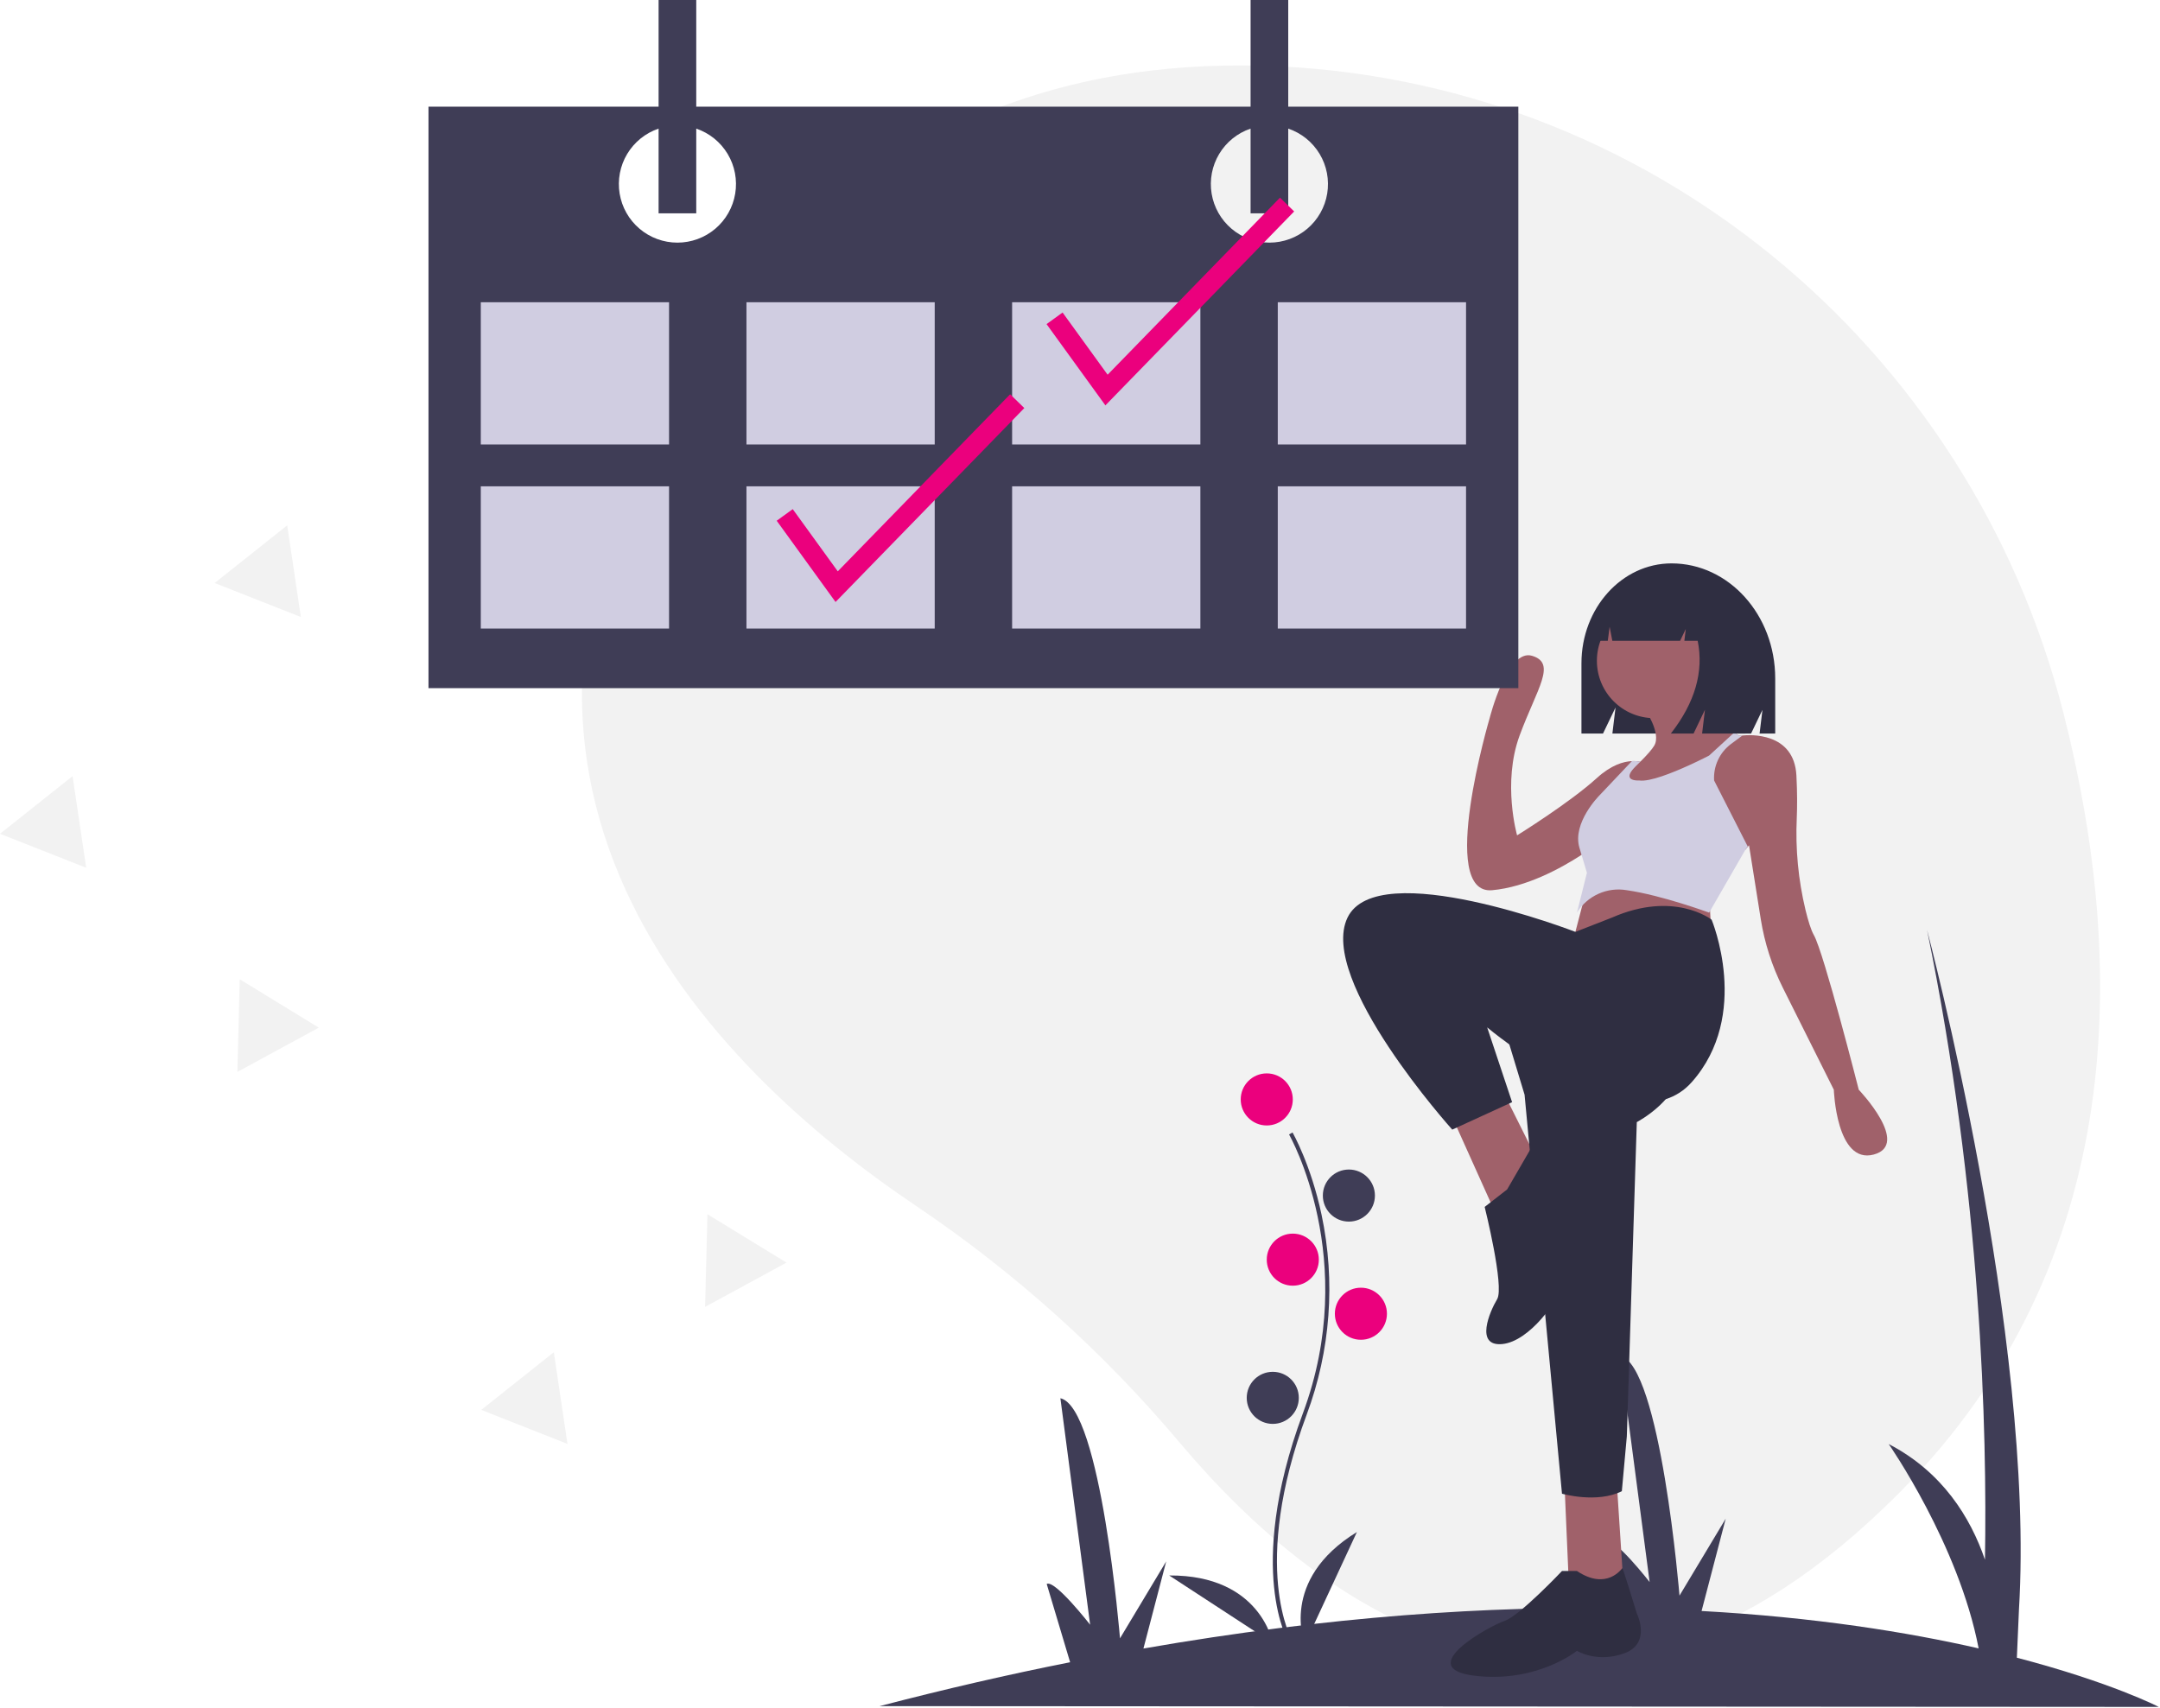 <svg xmlns="http://www.w3.org/2000/svg" width="956" height="756" fill="none" viewBox="0 0 956 756"><g clip-path="url(#clip0)"><path fill="#F2F2F2" d="M913.295 315.69C871.668 152.004 727.834 33.846 559.005 29.106C469.749 26.601 375.828 56.203 307.446 159.791C185.207 344.966 314.958 472.928 405.418 533.732C449.121 563.168 488.499 598.561 522.413 638.888C583.516 711.395 701.063 801.496 841.056 660.322C942.523 557.998 941.023 424.721 913.295 315.69Z"/><path fill="#3F3D56" d="M389.305 755.178C418.54 747.564 446.648 741.089 473.63 735.754L463.262 701.092C466.869 699.089 482.484 719.147 482.484 719.147L469.322 618.896C487.35 622.917 495.702 725.17 495.702 725.17L516.157 691.1L506.075 729.681C588.64 715.263 659.881 710.791 719.764 711.863L710.89 682.196C714.497 680.193 730.112 700.251 730.112 700.251L716.95 600C734.978 604.021 743.33 706.274 743.33 706.274L763.785 672.204L753.106 713.068C803.293 715.823 844.185 722.419 875.73 729.614C866.885 683.505 835.926 639.167 835.926 639.167C859.744 651.544 872.126 671.693 878.53 690.366C879.496 633.691 876.986 528.52 852.893 411.625C852.893 411.625 900.864 592.092 893.579 712.38L892.651 733.747C934.474 744.657 955.457 755.522 955.457 755.522L389.305 755.178Z"/><path fill="#3F3D56" d="M570.539 727.341C570.335 727.009 565.538 718.999 563.875 702.367C562.35 687.107 563.331 661.386 576.67 625.508C601.941 557.538 570.846 502.696 570.528 502.15L572.062 501.26C572.143 501.399 580.167 515.381 584.906 537.646C591.169 567.165 588.889 597.857 578.332 626.126C553.105 693.979 571.86 726.101 572.052 726.418L570.539 727.341Z"/><path fill="#EB007D" d="M560.657 498.159C567.022 498.159 572.182 492.999 572.182 486.635C572.182 480.27 567.022 475.11 560.657 475.11C554.292 475.11 549.133 480.27 549.133 486.635C549.133 492.999 554.292 498.159 560.657 498.159Z"/><path fill="#3F3D56" d="M597.004 540.712C603.369 540.712 608.529 535.552 608.529 529.187C608.529 522.822 603.369 517.662 597.004 517.662C590.639 517.662 585.48 522.822 585.48 529.187C585.48 535.552 590.639 540.712 597.004 540.712Z"/><path fill="#EB007D" d="M572.182 569.08C578.547 569.08 583.707 563.92 583.707 557.555C583.707 551.19 578.547 546.031 572.182 546.031C565.817 546.031 560.657 551.19 560.657 557.555C560.657 563.92 565.817 569.08 572.182 569.08Z"/><path fill="#EB007D" d="M602.323 593.016C608.688 593.016 613.848 587.856 613.848 581.491C613.848 575.126 608.688 569.967 602.323 569.967C595.958 569.967 590.799 575.126 590.799 581.491C590.799 587.856 595.958 593.016 602.323 593.016Z"/><path fill="#3F3D56" d="M563.317 630.249C569.682 630.249 574.841 625.089 574.841 618.725C574.841 612.36 569.682 607.2 563.317 607.2C556.952 607.2 551.792 612.36 551.792 618.725C551.792 625.089 556.952 630.249 563.317 630.249Z"/><path fill="#3F3D56" d="M577.501 727.766C577.501 727.766 565.976 699.397 600.55 678.121L577.501 727.766Z"/><path fill="#3F3D56" d="M563.327 727.251C563.327 727.251 558.082 697.084 517.487 697.342L563.327 727.251Z"/><path fill="#2F2E41" d="M739.812 249.37C717.791 249.37 699.938 269.181 699.938 293.621V324.671H709.488L715.017 313.166L713.635 324.671H775.016L780.042 314.212L778.785 324.671H785.696V300.291C785.696 272.168 765.153 249.37 739.812 249.37Z"/><path fill="#A0616A" d="M702.36 392.926L695.737 418.313L757.549 416.106L756.446 395.134C756.446 395.134 710.086 382.992 702.36 392.926Z"/><path fill="#A0616A" d="M642.755 494.475L662.623 538.627L681.388 515.447L665.935 484.541L642.755 494.475Z"/><path fill="#A0616A" d="M692.426 656.733L694.633 707.507H718.917L715.605 656.733H692.426Z"/><path fill="#2F2E41" d="M663.727 448.116L674.765 484.541L691.322 661.148C691.322 661.148 706.775 665.563 717.813 660.044L720.021 635.76L724.436 496.683C724.436 496.683 745.408 485.645 743.2 470.192C740.993 454.738 735.474 433.766 735.474 433.766L663.727 448.116Z"/><path fill="#2F2E41" d="M697.945 695.365H691.322C691.322 695.365 672.557 715.234 665.935 717.441C659.312 719.649 625.094 738.413 652.689 741.725C680.284 745.036 697.945 730.687 697.945 730.687C697.945 730.687 706.775 736.206 718.917 731.791C731.058 727.375 724.436 714.13 724.436 714.13C724.436 714.13 718.272 693.942 718.043 694.102C717.813 694.262 711.19 704.196 697.945 695.365Z"/><path fill="#A0616A" d="M732.162 317.868C746.183 317.868 757.549 306.502 757.549 292.481C757.549 278.46 746.183 267.094 732.162 267.094C718.141 267.094 706.775 278.46 706.775 292.481C706.775 306.502 718.141 317.868 732.162 317.868Z"/><path fill="#A0616A" d="M769.691 325.595L758.013 335.33L756.446 336.633L755.342 349.878H712.294C712.294 349.878 718.166 344.79 723.619 339.524C723.729 339.403 723.851 339.271 723.983 339.149C724.723 338.432 725.385 337.769 725.981 337.173C726.301 336.842 726.61 336.533 726.886 336.246C727.339 335.772 727.78 335.319 728.222 334.866C728.228 334.861 728.232 334.853 728.233 334.844C729.362 333.662 730.424 332.417 731.412 331.114L731.423 331.103C731.688 330.751 731.935 330.387 732.162 330.01C735.473 324.491 727.747 313.453 727.747 313.453L752.03 301.311C752.88 313.276 763.002 321.268 767.528 324.27C768.852 325.142 769.691 325.595 769.691 325.595Z"/><path fill="#A0616A" d="M829.296 511.032C812.739 515.447 811.635 482.333 811.635 482.333L789.038 437.138C784.263 427.588 780.979 417.363 779.302 406.818L774.106 374.162L772.528 376.049V376.06L769.691 377.473L752.45 349.878L747.615 342.151V333.321L764.172 325.595H770.795C770.795 325.595 770.939 325.573 771.192 325.55C774.239 325.23 794.063 323.906 795.078 343.255C795.478 350.849 795.444 357.141 795.237 362.078C794.608 375.735 795.904 389.413 799.087 402.709C800.255 407.503 801.53 411.667 802.805 413.898C807.22 421.625 822.673 482.333 822.673 482.333C822.673 482.333 845.853 506.617 829.296 511.032Z"/><path fill="#A0616A" d="M727.747 337.736L723.564 345.364L721.091 349.878L708.983 371.954C708.983 371.954 705.55 374.758 699.987 378.378C690.737 384.394 675.571 392.65 660.416 394.03C636.132 396.237 659.312 317.868 659.312 317.868C659.312 317.868 667.039 286.962 678.076 290.273C689.114 293.585 680.284 304.623 672.557 325.595C664.831 346.567 671.454 369.746 671.454 369.746C671.454 369.746 694.633 355.397 706.775 344.359C713.1 338.608 718.53 337.052 722.272 336.886H722.283C723.523 336.818 724.766 336.915 725.981 337.173C726.589 337.295 727.181 337.484 727.747 337.736V337.736Z"/><path fill="#D0CDE1" d="M731.412 331.114C731.368 331.235 730.849 332.217 726.886 336.246C728.503 334.634 730.015 332.92 731.412 331.114V331.114Z"/><path fill="#D0CDE1" d="M773.555 374.713L772.528 376.06L756.446 403.964C756.446 403.964 735.474 396.237 720.021 394.03C715.775 393.297 711.407 393.848 707.477 395.612C703.546 397.375 700.231 400.272 697.956 403.931L702.36 386.303L699.987 378.378C699.711 377.451 699.391 376.424 699.048 375.265C695.737 364.227 707.879 352.086 707.879 352.086L722.272 336.886H722.283C723.523 336.818 724.767 336.915 725.981 337.173C725.385 337.769 724.723 338.432 723.983 339.149C723.851 339.271 723.729 339.403 723.619 339.525C719.391 343.84 721.588 345.044 723.564 345.364C724.217 345.464 724.879 345.497 725.539 345.463C730.142 346.125 740.22 342.085 747.615 338.708C752.649 336.412 756.446 334.425 756.446 334.425L766.082 325.595L767.528 324.27C768.852 325.142 769.691 325.595 769.691 325.595H770.795C770.795 325.595 770.939 325.573 771.192 325.55L766.167 329.28C763.664 331.137 761.666 333.59 760.354 336.417C759.041 339.243 758.457 342.353 758.653 345.463V345.463L773.555 374.713Z"/><path fill="#2F2E41" d="M713.398 406.172L697.261 412.473C697.261 412.473 609.641 378.577 596.396 406.172C583.15 433.766 642.755 499.994 642.755 499.994L669.246 487.852L658.208 454.738C658.208 454.738 722.228 508.824 748.719 479.022C775.21 449.219 757.549 407.08 757.549 407.08C757.549 407.08 740.993 394.03 713.398 406.172Z"/><path fill="#2F2E41" d="M667.039 526.485L657.104 534.212C657.104 534.212 665.935 569.533 662.623 575.052C659.312 580.571 652.689 596.024 664.831 594.92C676.973 593.816 690.218 575.052 691.322 568.429C692.426 561.806 700.152 541.938 700.152 541.938C700.152 541.938 713.398 511.032 703.464 509.928C693.53 508.824 677.707 508.086 677.707 508.086L667.039 526.485Z"/><path fill="#2F2E41" d="M751.148 261.559C749.229 258.983 746.742 256.883 743.881 255.422C741.019 253.962 737.86 253.181 734.647 253.139H733.865C718.771 253.139 706.535 266.797 706.535 283.645V283.645H711.593L712.409 277.428L713.607 283.645H743.603L746.116 278.386L745.487 283.645H751.388C754.142 297.32 750.186 310.996 739.519 324.671H749.571L754.597 314.151L753.341 324.671H772.503L776.272 300.476C776.272 282.357 765.744 266.992 751.148 261.559Z"/><path fill="#3F3D56" d="M570.164 47.217V4.57764e-05H553.499V47.217H308.154V4.57764e-05H291.489V47.217H189.648V304.598H672.006V47.217H570.164ZM299.822 107.396C293.679 107.396 287.735 105.215 283.051 101.241C278.366 97.266 275.246 91.757 274.245 85.696C273.244 79.635 274.429 73.415 277.587 68.146C280.745 62.877 285.672 58.901 291.489 56.926V94.435H308.154V56.926C313.972 58.901 318.898 62.877 322.057 68.146C325.215 73.415 326.399 79.635 325.399 85.696C324.398 91.757 321.277 97.266 316.593 101.24C311.909 105.215 305.965 107.396 299.822 107.396L299.822 107.396ZM561.832 107.396C555.689 107.396 549.745 105.215 545.061 101.241C540.376 97.266 537.255 91.757 536.255 85.696C535.254 79.635 536.439 73.415 539.597 68.146C542.755 62.877 547.682 58.901 553.499 56.926V94.435H570.164V56.926C575.982 58.901 580.908 62.877 584.067 68.146C587.225 73.415 588.409 79.635 587.409 85.696C586.408 91.757 583.287 97.266 578.603 101.24C573.919 105.215 567.975 107.396 561.832 107.396V107.396Z"/><path fill="#D0CDE1" d="M296.118 133.782H212.794V196.739H296.118V133.782Z"/><path fill="#D0CDE1" d="M413.699 133.782H330.374V196.739H413.699V133.782Z"/><path fill="#D0CDE1" d="M531.279 133.782H447.955V196.739H531.279V133.782Z"/><path fill="#D0CDE1" d="M648.86 133.782H565.535V196.739H648.86V133.782Z"/><path fill="#D0CDE1" d="M296.118 215.256H212.794V278.212H296.118V215.256Z"/><path fill="#D0CDE1" d="M413.699 215.256H330.374V278.212H413.699V215.256Z"/><path fill="#D0CDE1" d="M531.279 215.256H447.955V278.212H531.279V215.256Z"/><path fill="#D0CDE1" d="M648.86 215.256H565.535V278.212H648.86V215.256Z"/><path fill="#EB007D" d="M489.24 179.428L463.196 143.462L470.291 138.326L490.226 165.857L566.513 87.481L572.789 93.59L489.24 179.428Z"/><path fill="#EB007D" d="M369.808 266.456L343.764 230.49L350.858 225.354L370.794 252.885L447.081 174.509L453.356 180.618L369.808 266.456Z"/><path fill="#F2F2F2" d="M133.157 273.11L114.079 265.581L95 258.053L111.059 245.295L127.118 232.536L130.138 252.823L133.157 273.11Z"/><path fill="#F2F2F2" d="M251.157 639.11L232.079 631.581L213 624.053L229.059 611.295L245.118 598.536L248.138 618.823L251.157 639.11Z"/><path fill="#F2F2F2" d="M38.157 384.11L19.079 376.581L0 369.053L16.059 356.295L32.118 343.536L35.138 363.823L38.157 384.11Z"/><path fill="#F2F2F2" d="M141.102 454.866L123.083 464.663L105.065 474.461L105.589 453.958L106.113 433.454L123.608 444.16L141.102 454.866Z"/><path fill="#F2F2F2" d="M348.102 558.866L330.083 568.663L312.065 578.461L312.589 557.958L313.113 537.454L330.608 548.16L348.102 558.866Z"/></g><defs><clipPath id="clip0"><rect width="955.457" height="755.522" fill="#fff"/></clipPath></defs></svg>